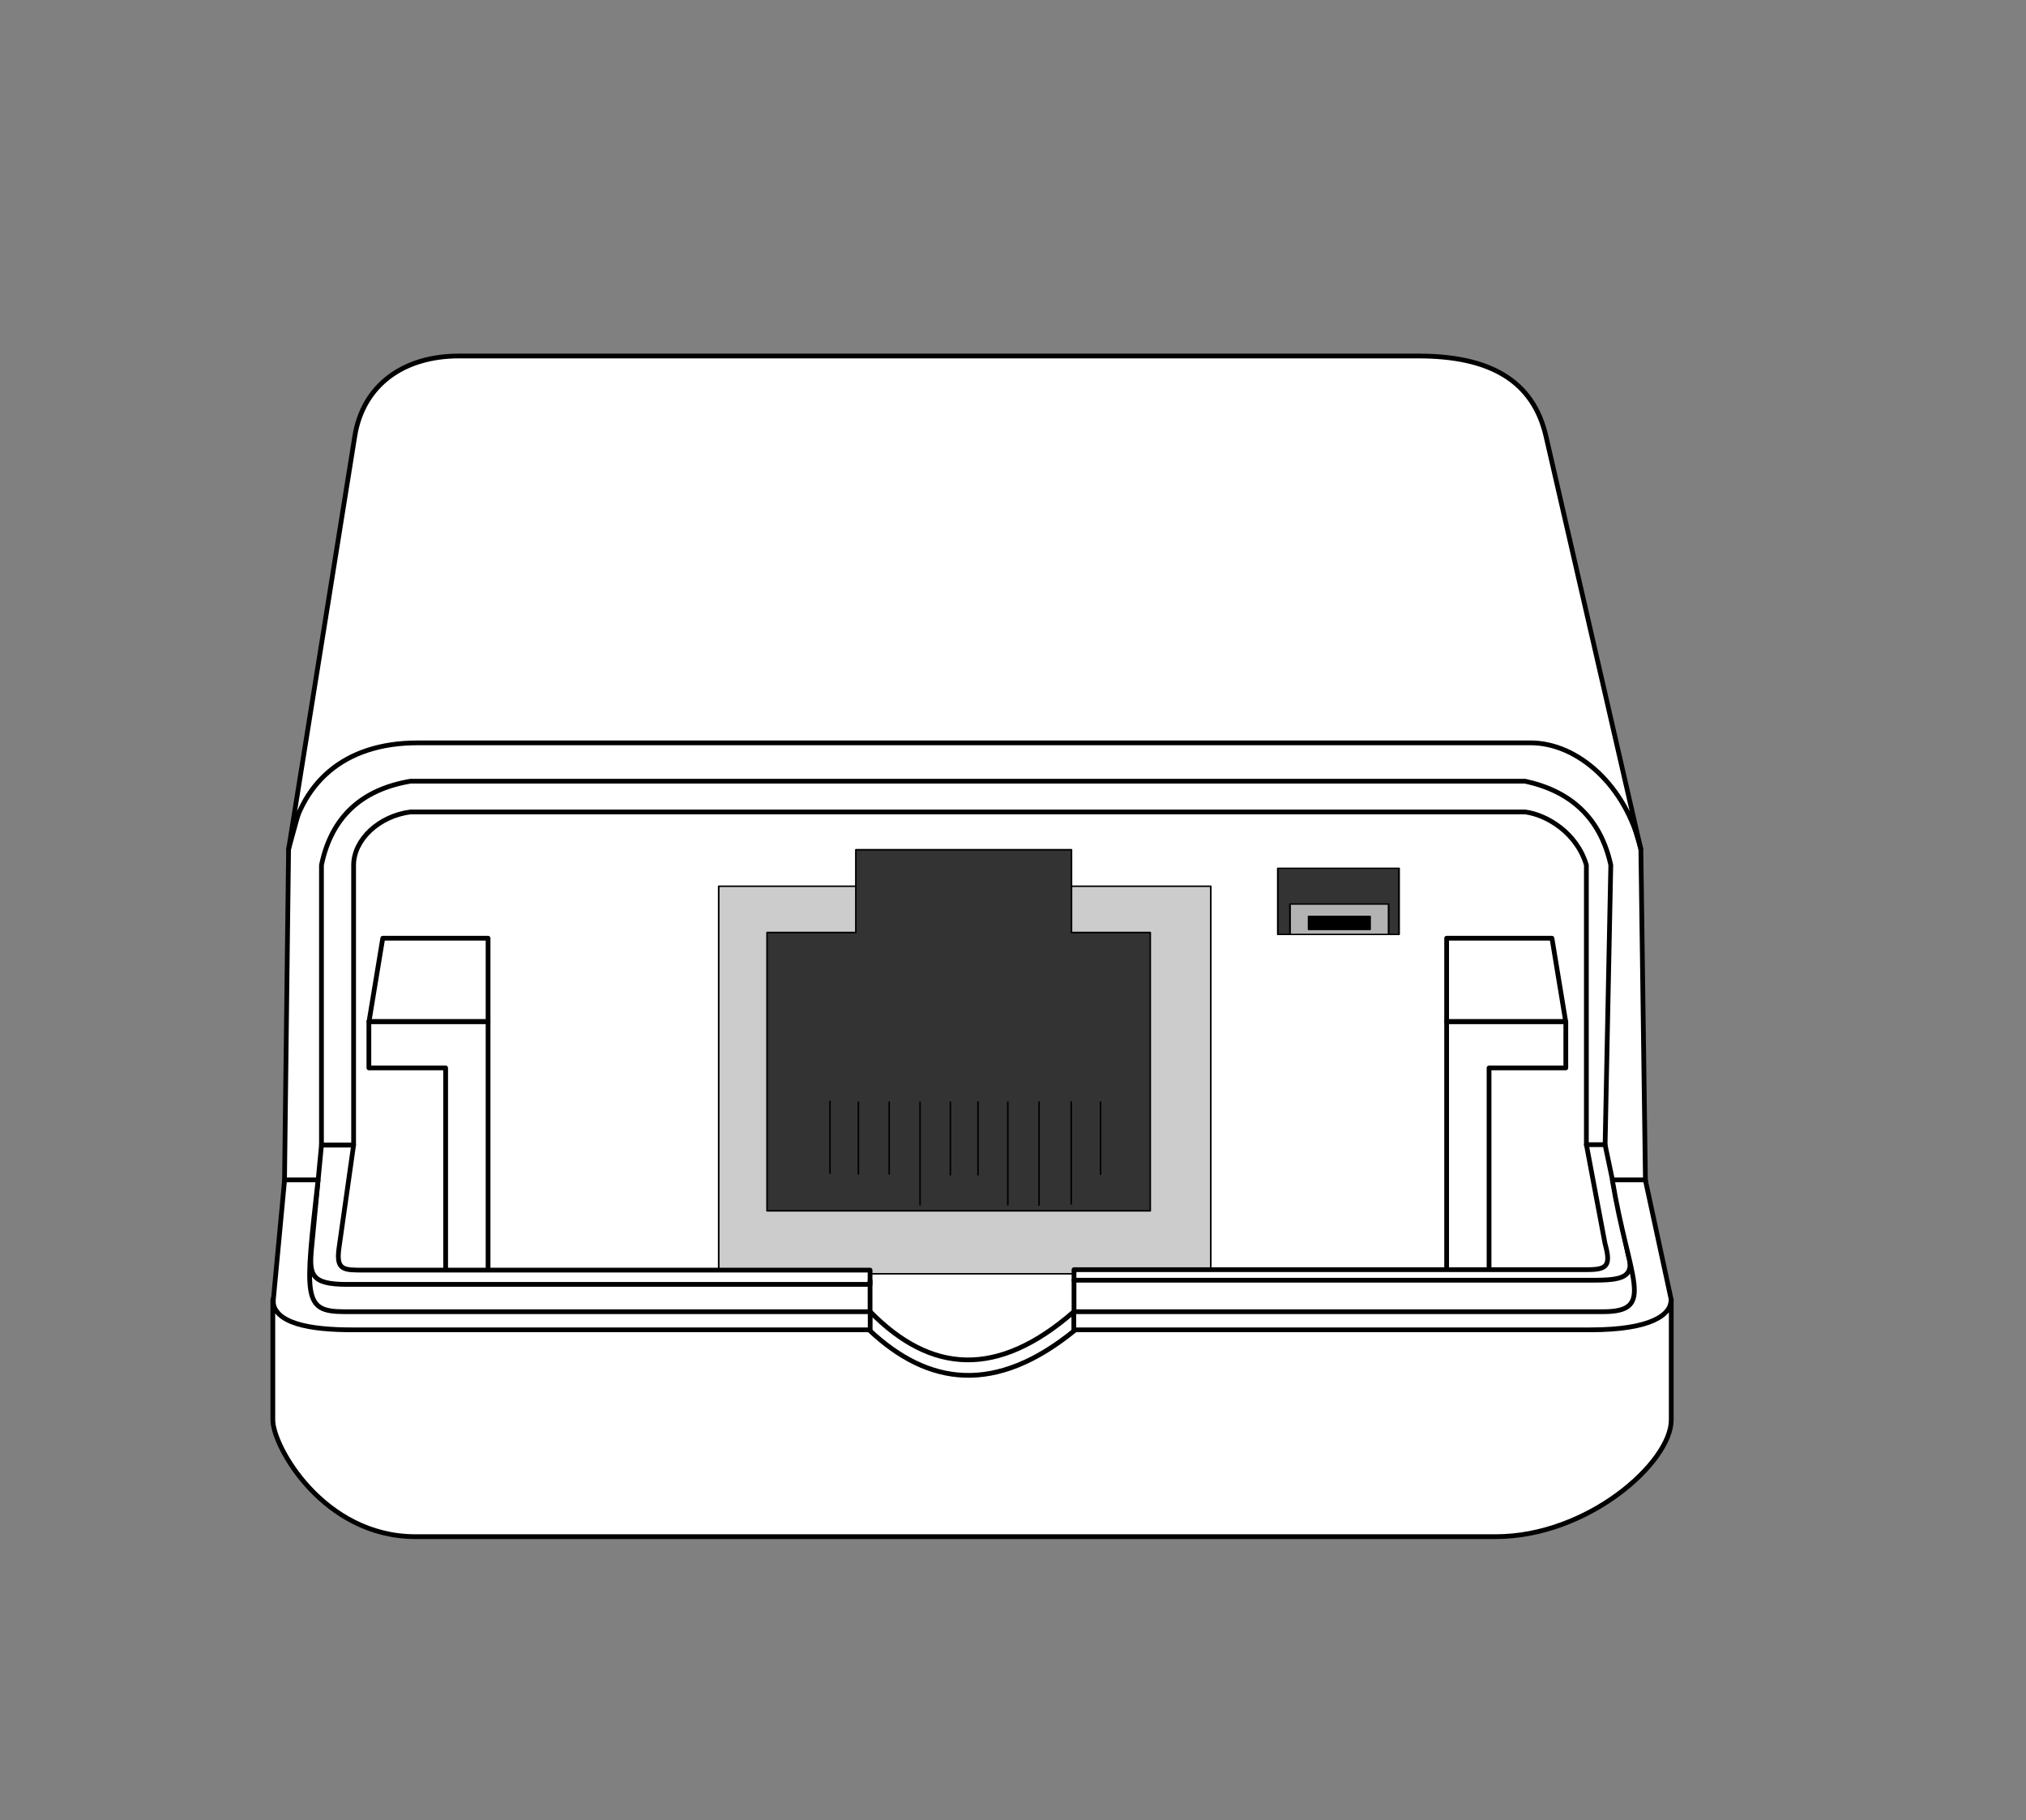 <?xml version="1.0" standalone="no"?>
<!DOCTYPE svg PUBLIC "-//W3C//DTD SVG 1.1//EN" "http://www.w3.org/Graphics/SVG/1.1/DTD/svg11.dtd">
<svg width="100%" height="100%" viewBox="0 0 1280 1150" version="1.1" xmlns="http://www.w3.org/2000/svg" xmlns:xlink="http://www.w3.org/1999/xlink" xml:space="preserve" style="fill-rule:evenodd;clip-rule:evenodd;stroke-linecap:round;stroke-linejoin:round;stroke-miterlimit:1.414;">
    <rect x="0" y="0" width="1280" height="1150" fill="#808080" stroke="none"/>
    <path d="M1036.68,536.487L1007.39,431.574L214.278,420.453L182.322,536.487L179.756,745.542L182.322,890.762L1048.39,890.762L1039.56,745.542L1036.68,536.487Z" style="fill:white;stroke-width:3px;stroke:black;"/>
    <g>
        <path d="M233.057,645.469L233.057,674.748L281.556,674.748L281.556,808.396L308.355,808.396L308.355,645.469L233.057,645.469Z" style="fill:none;stroke-width:3px;stroke:black;"/>
        <path d="M241.815,592.807L308.355,592.807L308.355,645.5L233.136,645.5L241.815,592.807Z" style="fill:none;stroke-width:3px;stroke:black;"/>
    </g>
    <g transform="matrix(-1,0,0,1,1222.32,0)">
        <path d="M233.057,645.469L233.057,674.748L281.556,674.748L281.556,805.527L308.355,805.527L308.355,645.469L233.057,645.469Z" style="fill:none;stroke-width:3px;stroke:black;"/>
        <path d="M241.815,592.807L308.355,592.807L308.355,645.5L233.136,645.5L241.815,592.807Z" style="fill:none;stroke-width:3px;stroke:black;"/>
    </g>
    <g id="bedienteile">
        <g id="Lan MAIN" transform="matrix(3.457,0,0,3.633,-1032.87,-2958.16)">
            <g transform="matrix(1,0,0,0.876,1.24345e-14,128.701)">
                <path d="M430.126,958.534L520.049,958.534L520.049,1035.48L430.126,1035.48L430.126,958.534" style="fill:rgb(204,204,204);stroke-width:0.3px;stroke:black;"/>
            </g>
            <path d="M455.182,962.039L494.601,962.039L494.601,976.433L508.997,976.433L508.997,1024.83L438.954,1024.83L438.954,976.433L455.182,976.433L455.182,962.039Z" style="fill:rgb(51,51,51);stroke-width:0.28px;stroke:black;"/>
            <g id="pins" transform="matrix(1,0,0,1,0,5.574)">
                <path d="M450.462,1000.22L450.462,1012.69" style="fill:none;stroke-width:0.28px;stroke:black;"/>
                <g transform="matrix(1,0,0,1,5.188,0.143)">
                    <path d="M450.462,1000.22L450.462,1012.69" style="fill:none;stroke-width:0.28px;stroke:black;"/>
                </g>
                <g transform="matrix(1,0,0,1,10.822,0.143)">
                    <path d="M450.462,1000.22L450.462,1012.69" style="fill:none;stroke-width:0.28px;stroke:black;"/>
                </g>
                <g transform="matrix(1,0,0,1,22.004,0.292)">
                    <path d="M450.462,1000.07L450.462,1012.69" style="fill:none;stroke-width:0.28px;stroke:black;"/>
                </g>
                <g transform="matrix(1,0,0,1,27.05,0.292)">
                    <path d="M450.462,1000.05L450.462,1012.69" style="fill:none;stroke-width:0.28px;stroke:black;"/>
                </g>
                <g transform="matrix(1,0,0,1,49.451,0.193)">
                    <path d="M450.462,1000.16L450.462,1012.69" style="fill:none;stroke-width:0.28px;stroke:black;"/>
                </g>
                <path d="M466.922,1000.38L466.922,1018.21" style="fill:none;stroke-width:0.28px;stroke:black;"/>
                <g transform="matrix(1,0,0,1,16.04,-0.056)">
                    <path d="M466.922,1000.41L466.922,1018.27" style="fill:none;stroke-width:0.28px;stroke:black;"/>
                </g>
                <g transform="matrix(1,0,0,1,21.744,-0.155)">
                    <path d="M466.922,1000.5L466.922,1018.4" style="fill:none;stroke-width:0.28px;stroke:black;"/>
                </g>
                <g transform="matrix(1,0,0,1,27.626,-0.353)">
                    <path d="M466.922,1000.67L466.922,1018.4" style="fill:none;stroke-width:0.28px;stroke:black;"/>
                </g>
            </g>
        </g>
        <g id="Reset" transform="matrix(1.968,0,0,1.552,-767.677,-438.825)">
            <rect x="800.306" y="636.233" width="38.909" height="26.928" style="fill:rgb(51,51,51);stroke-width:0.56px;stroke:black;"/>
            <g transform="matrix(1,0,0,1,-1.404,-0.097)">
                <rect x="805.618" y="650.895" width="31.654" height="12.363" style="fill:rgb(179,179,179);stroke-width:0.56px;stroke:black;"/>
            </g>
            <g transform="matrix(1,0,0,1,-3.115,0.077)">
                <rect x="813.313" y="655.727" width="19.703" height="5.352" style="fill:black;stroke-width:0.56px;stroke:black;"/>
            </g>
        </g>
    </g>
    <path d="M1002.25,723.486L1014.08,723.486L1017.68,546.587C1011.13,516.691 992.313,499.832 963.513,493.585L259.417,493.585C228.203,498.847 209.345,516.429 203.098,546.587L203.098,723.486L223.405,723.486L223.405,546.587C223.491,530.52 239.49,515.488 259.417,513.021L963.513,513.021C977.382,514.787 996.348,526.378 1002.25,546.587L1002.25,723.486Z" style="fill:white;stroke-width:3px;stroke:black;"/>
    <path d="M678.544,808.898L678.544,802.236L1002.26,802.236C1015.21,802.236 1018,800.091 1014.05,785.82L1002.26,723.24L1014.05,723.24L1028.71,793.005C1033.75,809.092 1021.09,808.898 1002.26,808.898L678.544,808.898Z" style="fill:white;stroke-width:3px;stroke:black;"/>
    <path d="M678.544,828.828L678.544,808.986" style="fill:none;stroke-width:3px;stroke:black;"/>
    <g transform="matrix(-1,0,0,1,1228.24,2.634)">
        <path d="M678.544,808.898L678.544,799.869L998.043,799.869C1011,799.869 1016.09,800.239 1014.05,785.82L1004.84,720.886L1025.13,720.886L1031.36,785.82C1032.98,802.703 1032.01,808.898 1009.02,808.898L678.544,808.898Z" style="fill:white;stroke-width:3px;stroke:black;"/>
    </g>
    <path d="M549.694,829.248L549.694,809.316" style="fill:none;stroke-width:3px;stroke:black;"/>
    <path d="M182.345,536.509C189.095,494.389 217.515,469.369 263.893,469.369L967.038,469.369C996.856,469.369 1027.46,496.483 1036.65,536.509L976.738,275.659C968.581,240.142 940.825,224.939 896.133,224.939L289.883,224.939C254.851,224.939 229.325,243.341 224.146,275.659L182.345,536.509Z" style="fill:white;stroke-width:3px;stroke:black;"/>
    <path d="M549.768,840.242L549.768,828.784L217.528,828.784C191.218,828.784 192.673,819.967 200.947,745.516L179.802,745.516L172.693,821.272L172.693,866.952L640.958,908.578C838.611,938.269 1038.29,969.966 1055.87,821.272L1039.5,745.516L1018.64,745.516C1029.14,808.822 1046.55,828.784 1012.75,828.784L678.431,828.784L678.431,840.242L678.431,828.784C630.119,870.97 588.099,867.779 549.768,828.784L549.768,840.242Z" style="fill:white;stroke-width:3px;stroke:black;"/>
    <path d="M172.372,821.011C172.372,836.408 196.303,840.245 222.676,840.245L549.034,840.245C586.567,875.666 629.059,881.436 679.404,840.245L1004.73,840.245C1043.27,840.245 1055.87,830.736 1055.87,821.011L1055.87,897.198C1055.87,923.973 1003.28,970.919 944.971,970.919L262.472,970.919C204.374,970.919 172.372,913.943 172.372,897.198L172.372,821.011Z" style="fill:white;stroke-width:3px;stroke:black;"/>
</svg>
